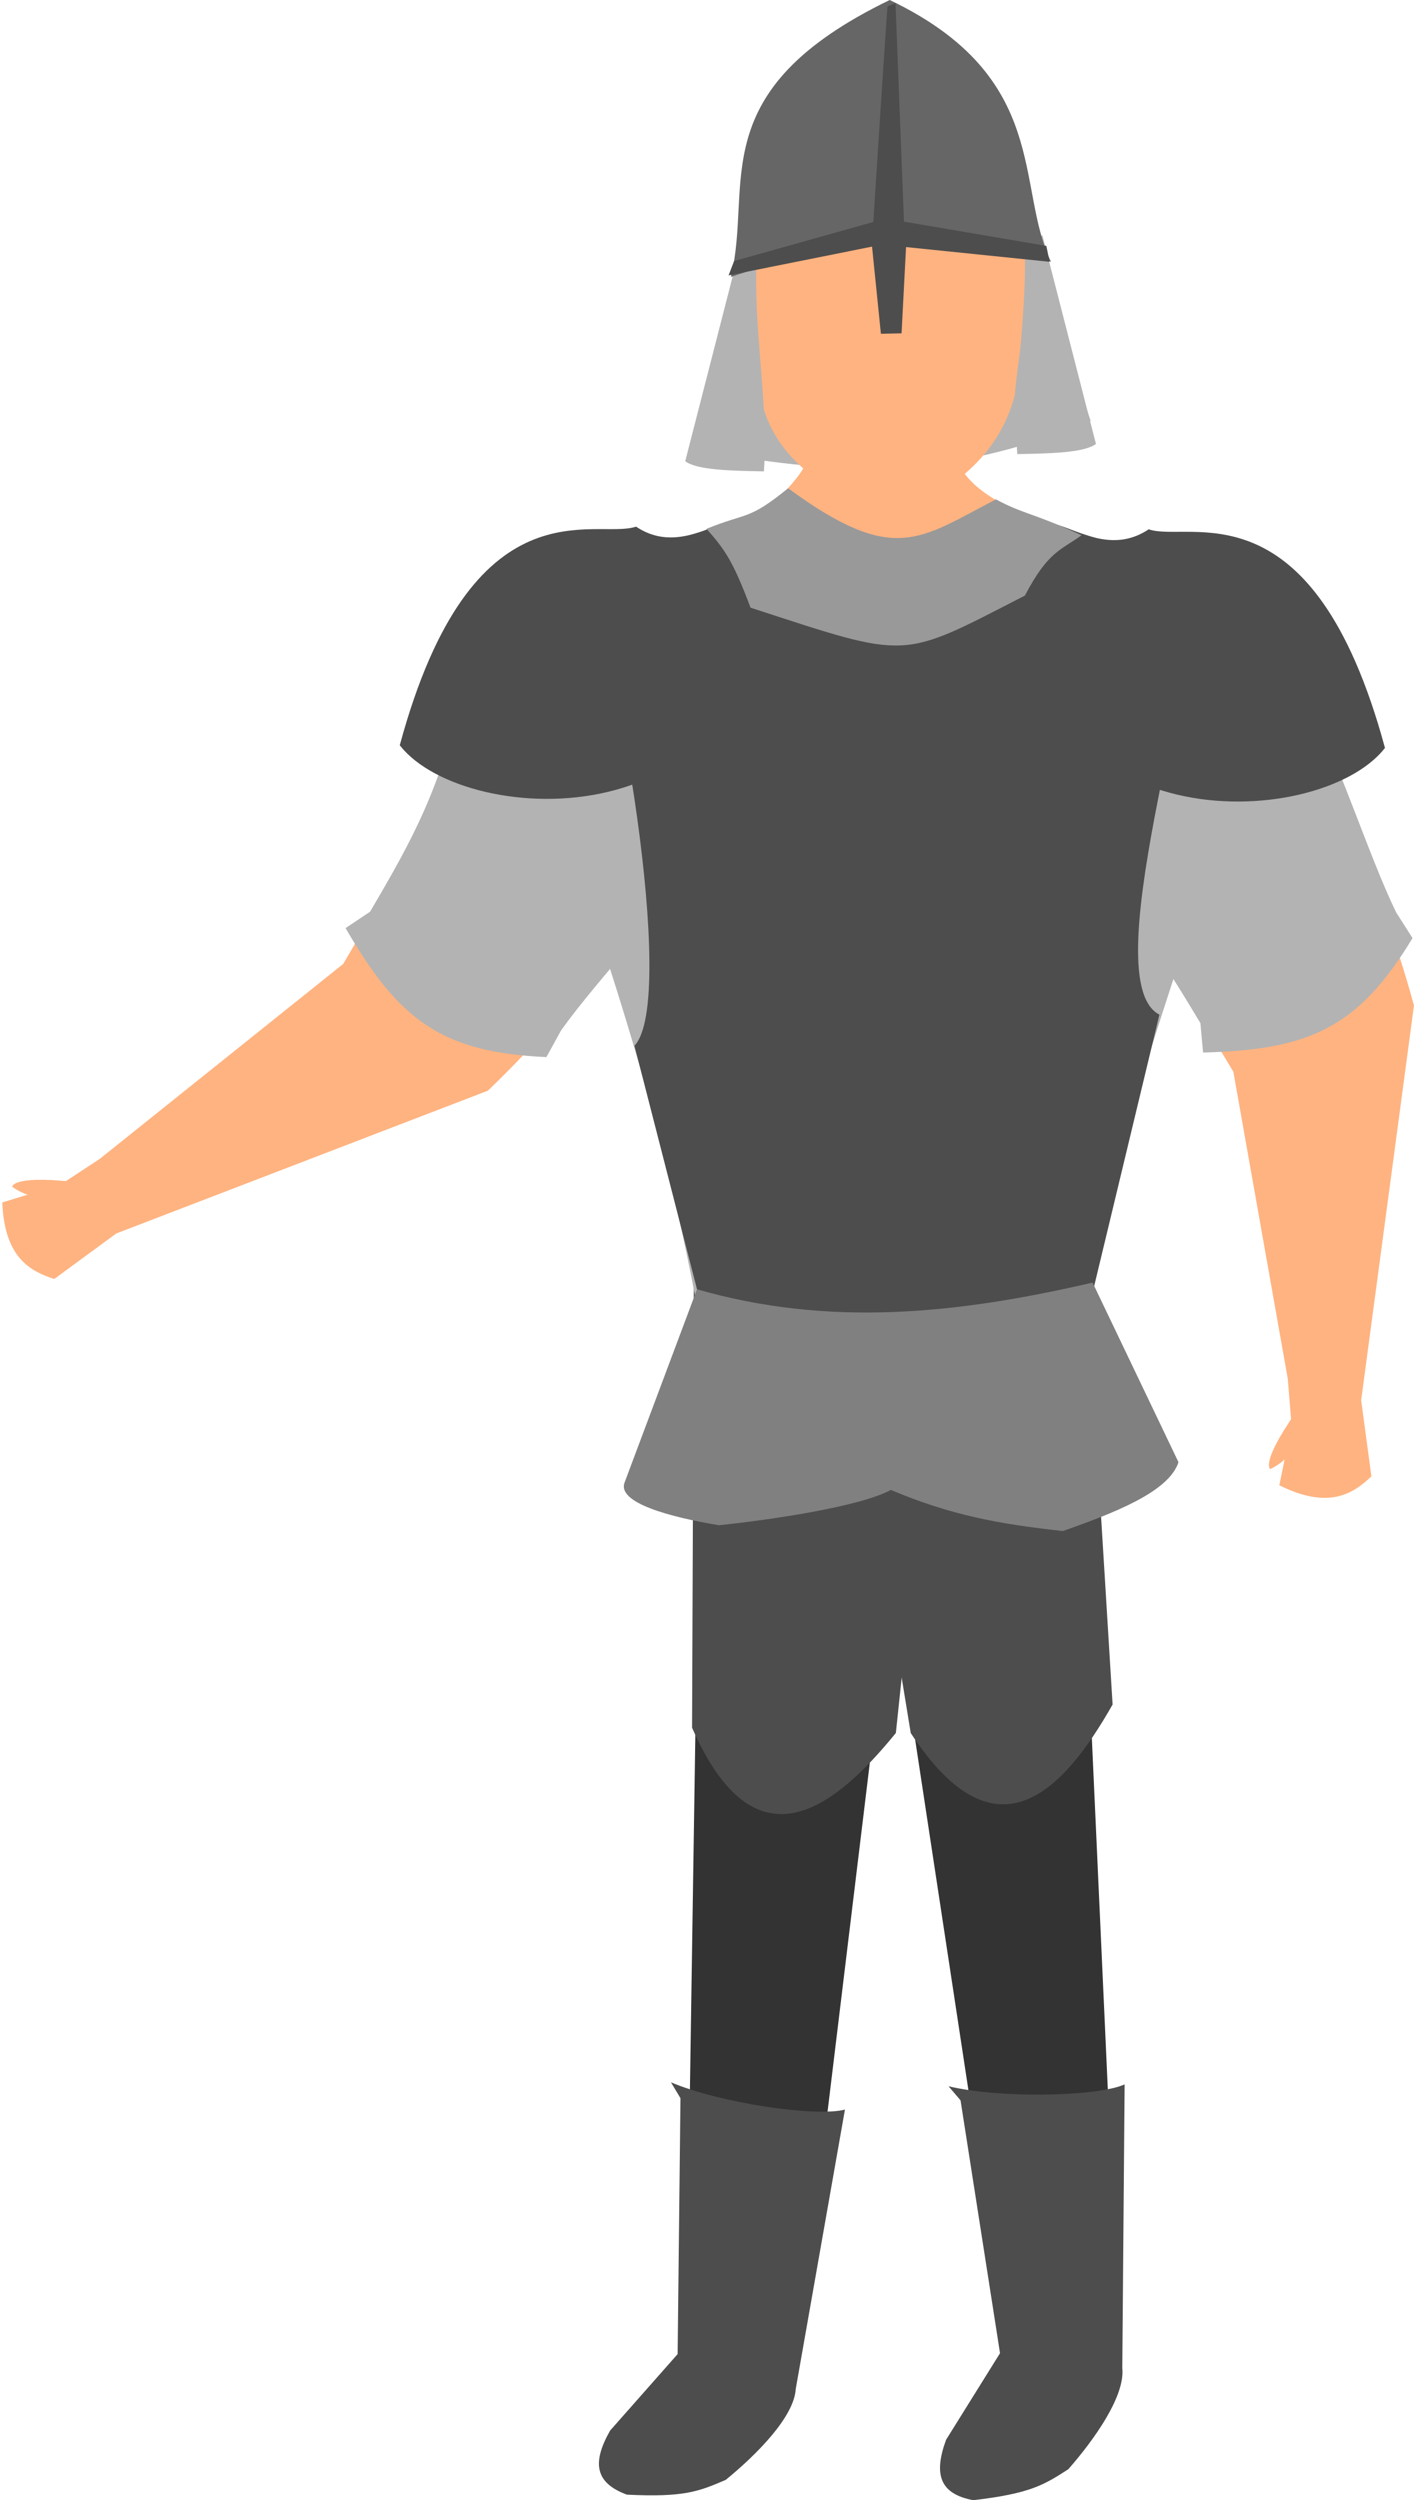 <?xml version="1.0" encoding="UTF-8" standalone="no"?>
<svg
   xmlns:dc="http://purl.org/dc/elements/1.1/"
   xmlns:cc="http://creativecommons.org/ns#"
   xmlns:rdf="http://www.w3.org/1999/02/22-rdf-syntax-ns#"
   xmlns:svg="http://www.w3.org/2000/svg"
   xmlns="http://www.w3.org/2000/svg"
   xmlns:sodipodi="http://sodipodi.sourceforge.net/DTD/sodipodi-0.dtd"
   xmlns:inkscape="http://www.inkscape.org/namespaces/inkscape"
   inkscape:export-ydpi="241.905"
   inkscape:export-xdpi="241.905"
   inkscape:export-filename="C:\Users\260862\Desktop\bartender.png"
   width="167.748mm"
   height="296.602mm"
   viewBox="0 0 167.748 296.602"
   version="1.1"
   id="svg8"
   inkscape:version="1.0 (4035a4fb49, 2020-05-01)"
   sodipodi:docname="prison_guard.svg">
  <defs
     id="defs2">
    <clipPath
       clipPathUnits="userSpaceOnUse"
       id="clipPath4045">
      <path
         style="fill:none;stroke:#000000;stroke-width:0.265px;stroke-linecap:butt;stroke-linejoin:miter;stroke-opacity:1"
         d="M 87.197,57.598 C 88.696,71.31 86.336,84.021 68.798,92.797 L 14.4,175.728 -18.399,142.395 27.466,50.665 Z"
         id="path4047"
         sodipodi:nodetypes="cccccc" />
    </clipPath>
  </defs>
  <sodipodi:namedview
     inkscape:guide-bbox="true"
     showguides="true"
     id="base"
     pagecolor="#ffffff"
     bordercolor="#666666"
     borderopacity="1.0"
     inkscape:pageopacity="0.0"
     inkscape:pageshadow="2"
     inkscape:zoom="0.49611004"
     inkscape:cx="545.61135"
     inkscape:cy="795.94233"
     inkscape:document-units="mm"
     inkscape:current-layer="layer11"
     inkscape:document-rotation="0"
     showgrid="false"
     inkscape:snap-others="true"
     inkscape:object-nodes="true"
     inkscape:snap-global="false"
     inkscape:window-width="1920"
     inkscape:window-height="1017"
     inkscape:window-x="1352"
     inkscape:window-y="-8"
     inkscape:window-maximized="1" />
  <g
     transform="translate(-8.671,-0.925)"
     style="display:inline"
     inkscape:groupmode="layer"
     id="layer10"
     inkscape:label="right_leg">
    <g
       id="g3200-7"
       style="display:inline"
       transform="rotate(-9.514,152.76,14.076)"
       inkscape:transform-center-x="-1.8812216"
       inkscape:transform-center-y="63.751652">
      <g
         id="g3241">
        <path
           sodipodi:nodetypes="ccccc"
           style="fill:#333333;stroke:none;stroke-width:0.265px;stroke-linecap:butt;stroke-linejoin:miter;stroke-opacity:1"
           d="m 84.66,272.799 13.066,1.601 14.303,-118.033 c 1.203,-10.774 -24.932,-14.912 -25.535,-3.677 z"
           id="path3150-0"
           inkscape:transform-center-x="4.9162982"
           inkscape:transform-center-y="55.295672" />
        <path
           sodipodi:nodetypes="ccccc"
           id="path1685-96-0"
           d="m 85.622,142.261 c 0.817,3.482 21.678,7.394 29.38,4.711 l -5.422,51.564 c -7.327,9.008 -16.709,16.431 -24.178,-0.628 z"
           style="fill:#4d4d4d;stroke:none;stroke-width:0.356px;stroke-linecap:butt;stroke-linejoin:miter;stroke-opacity:1" />
        <path
           style="fill:#4d4d4d;stroke:none;stroke-width:0.265px;stroke-linecap:butt;stroke-linejoin:miter;stroke-opacity:1"
           d="m 84.027,241.863 -0.339,30.359 -8.008,9.071 c -2.23,3.923 -1.703,6.242 1.995,7.603 6.825,0.342 8.584,-0.407 11.73,-1.759 3.711,-3.034 8.105,-7.487 8.297,-10.778 l 5.837,-33.144 c -3.502,0.915 -14.936,-0.807 -20.643,-3.237 z"
           id="path855-3-7"
           sodipodi:nodetypes="ccccccccc" />
      </g>
    </g>
  </g>
  <g
     transform="translate(-8.671,-0.925)"
     inkscape:groupmode="layer"
     id="layer9"
     inkscape:label="left_leg"
     style="display:inline">
    <g
       id="g3200"
       transform="translate(5.371,7.974)">
      <path
         sodipodi:nodetypes="ccccc"
         style="fill:#333333;stroke:none;stroke-width:0.265px;stroke-linecap:butt;stroke-linejoin:miter;stroke-opacity:1"
         d="m 84.66,272.799 13.066,1.601 14.303,-118.033 c 1.203,-10.774 -24.932,-14.912 -25.535,-3.677 z"
         id="path3150"
         inkscape:transform-center-x="4.9162982"
         inkscape:transform-center-y="55.295672" />
      <path
         sodipodi:nodetypes="ccccc"
         id="path1685-96"
         d="m 85.622,142.261 c 0.817,3.482 21.678,7.394 29.38,4.711 l -5.422,51.564 c -7.327,9.008 -16.709,16.431 -24.178,-0.628 z"
         style="fill:#4d4d4d;stroke:none;stroke-width:0.356px;stroke-linecap:butt;stroke-linejoin:miter;stroke-opacity:1" />
      <path
         style="fill:#4d4d4d;stroke:none;stroke-width:0.265px;stroke-linecap:butt;stroke-linejoin:miter;stroke-opacity:1"
         d="m 84.027,241.863 -0.339,30.359 -8.008,9.071 c -2.23,3.923 -1.703,6.242 1.995,7.603 6.825,0.342 8.584,-0.407 11.73,-1.759 3.711,-3.034 8.105,-7.487 8.297,-10.778 l 5.837,-33.144 c -3.502,0.915 -14.936,-0.807 -20.643,-3.237 z"
         id="path855-3"
         sodipodi:nodetypes="ccccccccc" />
    </g>
  </g>
  <g
     transform="translate(-8.671,-0.925)"
     inkscape:groupmode="layer"
     id="layer8"
     inkscape:label="right_arm"
     style="display:inline">
    <g
       transform="rotate(-45.637,80.601,-138.941)"
       id="g3252-3"
       style="display:inline"
       inkscape:transform-center-x="-9.2555457"
       inkscape:transform-center-y="42.087636">
      <g
         id="g3246-2">
        <path
           sodipodi:nodetypes="cccccccccc"
           id="path895-3-2-1-0-2"
           d="m -58.28,100.935 -21.527,30.085 -3.646,4.197 -6.085,3.915 c 1.999,6.208 5.383,6.964 8.394,7.071 l 5.61,-7.184 37.856,-28.262 C -20.751,81.873 -29.314,73.779 -22.494,50.438 -35.236,47.138 -40.049,40.238 -50.257,70.24 Z"
           style="fill:#ffb380;stroke:none;stroke-width:0.265px;stroke-linecap:butt;stroke-linejoin:miter;stroke-opacity:1" />
        <path
           style="fill:#b3b3b3;stroke:none;stroke-width:0.265px;stroke-linecap:butt;stroke-linejoin:miter;stroke-opacity:1"
           d="m -53.522,65.673 c 0.794,11.98 -0.855,18.859 -3.369,28.437 l -2.27,2.66 c 9.022,8.786 14.972,11.119 27.081,8.273 l 0.823,-3.527 c 5.176,-14.447 22.815,-41.785 8.907,-53.073 -18.163,-14.408 -33.641,6.097 -31.172,17.229 z"
           id="path1422-5-0-1-2-0"
           sodipodi:nodetypes="ccccccc" />
        <path
           style="fill:#ffb380;stroke:none;stroke-width:0.265px;stroke-linecap:butt;stroke-linejoin:miter;stroke-opacity:1"
           d="m -80.271,134.215 c -9.172,1.306 -8.639,2.816 -8.639,2.816 0,0 -3.739,-1.446 -0.087,-0.037 3.653,1.409 8.999,-0.662 8.999,-0.662 z"
           id="path1660-9-5-5-3-8" />
      </g>
    </g>
  </g>
  <g
     transform="translate(-8.671,-0.925)"
     inkscape:groupmode="layer"
     id="layer7"
     inkscape:label="left_arm"
     style="display:inline">
    <g
       id="g3252"
       transform="rotate(15.724,-56.37,497.957)"
       inkscape:transform-center-x="33.147119"
       inkscape:transform-center-y="29.917592">
      <g
         id="g3246">
        <path
           style="fill:#ffb380;stroke:none;stroke-width:0.265px;stroke-linecap:butt;stroke-linejoin:miter;stroke-opacity:1"
           d="m -58.28,100.935 -21.527,30.085 -3.646,4.197 -6.085,3.915 c 1.999,6.208 5.383,6.964 8.394,7.071 l 5.61,-7.184 37.856,-28.262 C -20.751,81.873 -29.314,73.779 -22.494,50.438 -35.236,47.138 -40.049,40.238 -50.257,70.24 Z"
           id="path895-3-2-1-0"
           sodipodi:nodetypes="cccccccccc" />
        <path
           sodipodi:nodetypes="ccccccc"
           id="path1422-5-0-1-2"
           d="m -53.522,65.673 c 0.794,11.98 -0.855,18.859 -3.369,28.437 l -2.27,2.66 c 9.022,8.786 14.972,11.119 27.081,8.273 l 0.823,-3.527 c 5.176,-14.447 22.815,-41.785 8.907,-53.073 -18.163,-14.408 -33.641,6.097 -31.172,17.229 z"
           style="fill:#b3b3b3;stroke:none;stroke-width:0.265px;stroke-linecap:butt;stroke-linejoin:miter;stroke-opacity:1" />
        <path
           id="path1660-9-5-5-3"
           d="m -80.271,134.215 c -9.172,1.306 -8.639,2.816 -8.639,2.816 0,0 -3.739,-1.446 -0.087,-0.037 3.653,1.409 8.999,-0.662 8.999,-0.662 z"
           style="fill:#ffb380;stroke:none;stroke-width:0.265px;stroke-linecap:butt;stroke-linejoin:miter;stroke-opacity:1" />
      </g>
    </g>
  </g>
  <g
     transform="translate(-8.671,-0.925)"
     inkscape:label="torso"
     inkscape:groupmode="layer"
     id="layer1"
     style="display:inline">
    <path
       sodipodi:nodetypes="cccccccc"
       id="path895-3"
       d="m 101.459,59.592 c 3.812,-4.051 2.707,-4.039 4.55,-8.885 l 14.719,0.078 c 1.698,3.383 -0.44,7.205 10.602,11.639 57.065,70.932 -22.036,0.773 17.902,34.571 L 131.707,156.54 93.532,156.918 C 80.325,82.687 61.02,91.213 101.459,59.592 Z"
       style="fill:#ffb380;stroke:none;stroke-width:0.265px;stroke-linecap:butt;stroke-linejoin:miter;stroke-opacity:1" />
    <path
       style="fill:#b3b3b3;stroke:none;stroke-width:0.265px;stroke-linecap:butt;stroke-linejoin:miter;stroke-opacity:1"
       d="m 132.182,62.818 c 41.597,10.965 19.816,28.645 3.585,96.1 l -43.749,0.577 C 80.414,92.882 53.865,77.45 96.642,62.873 c 20.784,11.29 21.643,5.958 35.54,-0.055 z"
       id="path1422-5"
       sodipodi:nodetypes="ccccc" />
    <rect
       transform="rotate(26.613)"
       y="-202.424"
       x="609.907"
       height="1.2"
       width="18.666"
       id="rect1426-4-1-7-1"
       style="opacity:0.99;fill:#e6e6e6;stroke:none;stroke-width:0.265;stroke-dasharray:0.265, 0.529" />
    <path
       style="fill:#4d4d4d;stroke:none;stroke-width:0.265px;stroke-linecap:butt;stroke-linejoin:miter;stroke-opacity:1"
       d="M 91.619,154.888 83.942,124.981 c 5.217,-5.525 -2.416,-48.542 -5.899,-54.493 12.298,0.254 59.257,-1.933 71.664,-1.598 3.428,5.176 -11.843,48.123 -3.49,52.404 l -7.756,32.268 c -16.844,9.302 -30.5,10.627 -46.842,1.325 z"
       id="path3177"
       sodipodi:nodetypes="ccccccc" />
    <path
       style="fill:#808080;stroke:none;stroke-width:0.265px;stroke-linecap:butt;stroke-linejoin:miter;stroke-opacity:1"
       d="m 91.36,153.873 -8.605,22.956 c -0.847,2.385 5.394,4.073 11.213,5.036 5.831,-0.601 16.691,-2.172 20.388,-4.188 7.015,2.96 12.697,4.04 20.412,4.878 5.969,-2.106 12.576,-4.624 13.711,-8.17 l -10.19,-21.305 c -16.132,3.749 -31.345,5.292 -46.93,0.792 z"
       id="path3281"
       sodipodi:nodetypes="cccccccc" />
    <path
       style="display:inline;fill:#4d4d4d;stroke:none;stroke-width:0.232px;stroke-linecap:butt;stroke-linejoin:miter;stroke-opacity:1"
       d="m 144.946,63.717 c -7.772,5.206 -14.778,-8.071 -13.926,6.002 -2.149,31.181 34.063,30.051 41.956,19.938 -8.573,-31.652 -23.27,-24.282 -28.03,-25.94 z"
       id="path3370-4-9"
       sodipodi:nodetypes="cccc" />
    <path
       sodipodi:nodetypes="cccc"
       id="path3370-4-9-2"
       d="m 84.125,63.399 c 7.772,5.206 14.778,-8.071 13.926,6.002 2.149,31.181 -34.063,30.051 -41.956,19.938 C 64.668,57.687 79.365,65.057 84.125,63.399 Z"
       style="display:inline;fill:#4d4d4d;stroke:none;stroke-width:0.232px;stroke-linecap:butt;stroke-linejoin:miter;stroke-opacity:1" />
    <path
       style="fill:#999999;stroke:none;stroke-width:0.265px;stroke-linecap:butt;stroke-linejoin:miter;stroke-opacity:1"
       d="m 102.167,58.849 c 12.608,9.235 15.573,6.009 24.66,1.316 3.24,1.756 4.555,1.653 10.158,4.255 -2.495,1.804 -3.977,1.911 -6.724,7.158 -14.92,7.654 -13.504,7.635 -32.55,1.436 -2.013,-5.335 -2.937,-6.79 -5.225,-9.356 4.923,-1.992 4.946,-0.967 9.681,-4.81 z"
       id="path3387"
       sodipodi:nodetypes="ccccccc" />
  </g>
  <g
     transform="translate(-8.671,-0.925)"
     inkscape:groupmode="layer"
     id="layer11"
     inkscape:label="head"
     style="display:inline">
    <path
       style="fill:#b3b3b3;stroke:none;stroke-width:0.265px;stroke-linecap:butt;stroke-linejoin:miter;stroke-opacity:1"
       d="m 90.722,54.13 c 16.982,3.266 29.992,3.921 47.34,-3.281 l -3.365,-9.747 -41.029,4.063 c -0.376,2.064 -2.491,6.939 -2.946,8.964 z"
       id="path3442"
       sodipodi:nodetypes="ccccc" />
    <path
       sodipodi:nodetypes="cccccc"
       id="path899-9"
       d="m 101.071,20.929 c -4.109,3.68 -2.528,17.063 -2.187,27.061 1.807,8.472 9.306,11.516 14.806,14.291 8.074,-2.818 13.509,-7.444 15.369,-14.459 0.813,-9.593 4.426,-21.14 -1.776,-27.602 -7.134,-5.567 -17.931,-6.703 -26.212,0.709 z"
       style="fill:#ffb380;stroke:none;stroke-width:0.265px;stroke-linecap:butt;stroke-linejoin:miter;stroke-opacity:1" />
    <path
       style="fill:#b3b3b3;stroke:none;stroke-width:0.265px;stroke-linecap:butt;stroke-linejoin:miter;stroke-opacity:1"
       d="m 98.473,30.828 c -0.538,9.018 1.394,17.518 0.824,26.019 -3.907,-0.08 -7.875,-0.135 -9.337,-1.201 l 6.345,-24.718 z"
       id="path3425"
       sodipodi:nodetypes="ccccc" />
    <path
       sodipodi:nodetypes="ccccc"
       id="path3425-7"
       d="m 130.176,28.777 c 0.538,9.018 -1.394,17.518 -0.824,26.019 3.907,-0.08 7.875,-0.135 9.337,-1.201 L 132.344,28.877 Z"
       style="display:inline;fill:#b3b3b3;stroke:none;stroke-width:0.265px;stroke-linecap:butt;stroke-linejoin:miter;stroke-opacity:1" />
    <path
       style="fill:#666666;stroke:none;stroke-width:0.265px;stroke-linecap:butt;stroke-linejoin:miter;stroke-opacity:1"
       d="M 95.378,33.775 C 106.293,30.065 122.116,27.118 133.362,31.992 129.078,23.153 133.428,10.107 114.222,0.925 91.818,11.768 98.053,22.854 95.378,33.775 Z"
       id="path3419"
       sodipodi:nodetypes="cccc" />
    <path
       style="fill:#4d4d4d;stroke:none;stroke-width:0.265px;stroke-linecap:butt;stroke-linejoin:miter;stroke-opacity:1"
       d="m 113.967,1.677 c -0.093,0.472 -1.69,25.58 -1.69,25.58 l -16.519,4.638 -0.655,1.699 17.021,-3.412 1.052,10.34 2.451,-0.054 0.532,-10.231 17.028,1.746 -0.382,-1.885 -16.893,-2.879 -1.003,-25.922 z"
       id="path3423"
       sodipodi:nodetypes="ccccccccccccc" />
  </g>
</svg>
